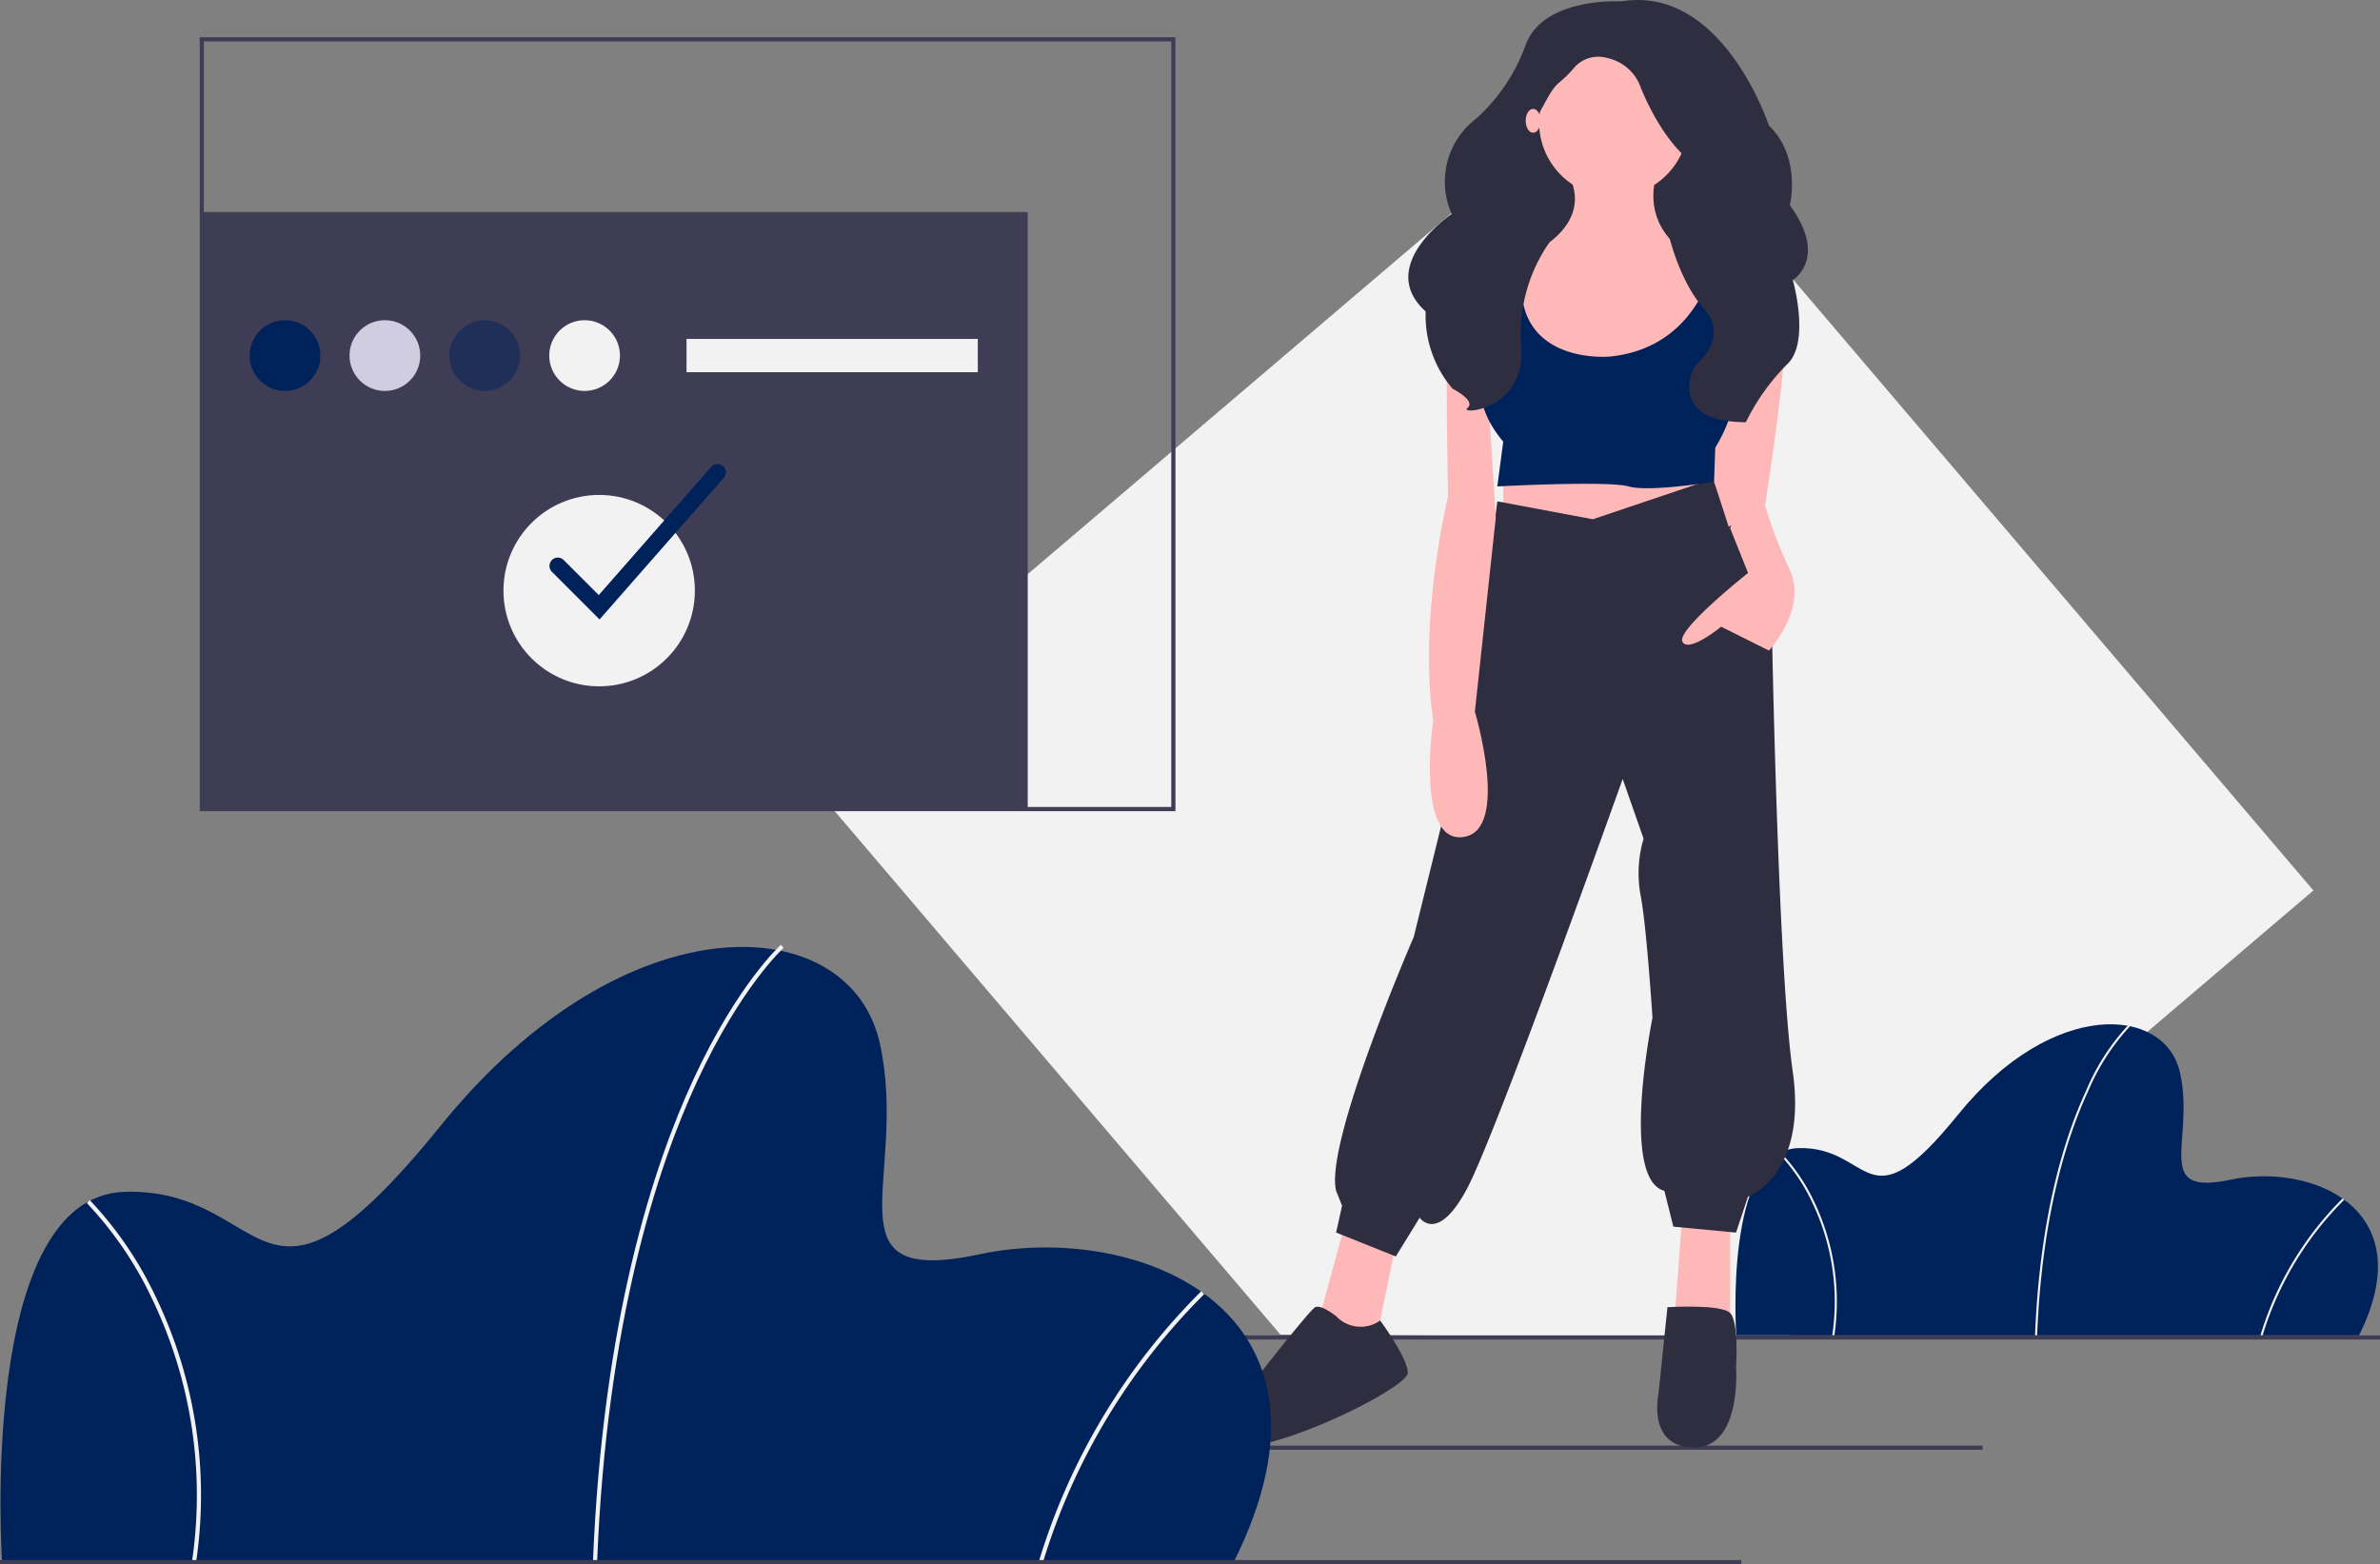 <svg xmlns="http://www.w3.org/2000/svg" width="200" height="131.455" viewBox="0 0 200 131.455">
  <rect x="0" y="0" width="200" height="131.455" fill="#808080" stroke="none"/>
  <g id="Grupo_3" data-name="Grupo 3" transform="translate(0 0)">
    <path id="Caminho_55" data-name="Caminho 55" d="M511.235,103.589l-36.214,30.837-7.924,6.746-22.173-.135L426,140.922l-1.572-.009-3.84-4.51-15.267-17.93-7.664-9-2.3-2.706-1.667-1.958-3.715-4.363-6.015-7.063,6.092-5.187,5.818-4.954,4.182-3.56L452.7,34.846Z" transform="translate(-316.832 -28.754)" fill="#f2f2f2"/>
    <rect id="Retângulo_1" data-name="Retângulo 1" width="69.406" height="50.175" transform="translate(16.958 17.819)" fill="#3f3d56"/>
    <rect id="Retângulo_2" data-name="Retângulo 2" width="65.385" height="0.35" transform="translate(101.224 121.49)" fill="#3f3d56"/>
    <path id="Caminho_56" data-name="Caminho 56" d="M914.584,592.572H862.25s-1.061-15.559,5.216-15.736,5.569,6.9,13.437-2.829,17.415-9.194,18.653-3.448-2.387,10.343,4.243,8.929S919.978,581.786,914.584,592.572Z" transform="translate(-716.347 -480.347)" fill="#00225a"/>
    <path id="Caminho_57" data-name="Caminho 57" d="M1006.356,592.144l-.177-.007c.412-10.244,2.557-16.826,4.285-20.543a18.649,18.649,0,0,1,3.7-5.687l.117.132a18.519,18.519,0,0,0-3.664,5.643C1008.9,575.384,1006.767,581.938,1006.356,592.144Z" transform="translate(-835.169 -479.916)" fill="#f2f2f2"/>
    <path id="Caminho_58" data-name="Caminho 58" d="M1114.739,661.646l-.17-.049a27.426,27.426,0,0,1,6.905-11.488l.119.131A27.242,27.242,0,0,0,1114.739,661.646Z" transform="translate(-924.61 -549.397)" fill="#f2f2f2"/>
    <path id="Caminho_59" data-name="Caminho 59" d="M887.816,643.362l-.175-.024a19.256,19.256,0,0,0-1.732-11.255,15.5,15.5,0,0,0-2.734-3.989l.122-.128a15.692,15.692,0,0,1,2.77,4.038A19.434,19.434,0,0,1,887.816,643.362Z" transform="translate(-733.669 -531.125)" fill="#f2f2f2"/>
    <rect id="Retângulo_3" data-name="Retângulo 3" width="192.483" height="0.35" transform="translate(7.517 112.224)" fill="#3f3d56"/>
    <rect id="Retângulo_4" data-name="Retângulo 4" width="16.555" height="20.568" transform="translate(126.702 6.89)" fill="#2f2e41"/>
    <path id="Caminho_60" data-name="Caminho 60" d="M635.885,588.213l-2.257,8.278,3.763,2.759,1-.753,1.756-8.528Z" transform="translate(-522.853 -485.379)" fill="#ffb8b8"/>
    <path id="Caminho_61" data-name="Caminho 61" d="M805.117,583.909l-.752,10.033h4.766v-9.281Z" transform="translate(-663.742 -481.827)" fill="#ffb8b8"/>
    <path id="Caminho_62" data-name="Caminho 62" d="M722.583,220.912v6.02l9.281,1.505,8.027-3.261-1.5-3.763Z" transform="translate(-596.257 -182.291)" fill="#ffb8b8"/>
    <path id="Caminho_63" data-name="Caminho 63" d="M691.373,307.575l-8.027-1.505-2.007,16.3-5.017,20.318S668.8,360,669.8,364.012l.5,1.254-.5,2.258,5.017,2.007,2.007-3.261s1.505,2.258,4.013-2.508S693.881,329.4,693.881,329.4l1.756,5.017a10.338,10.338,0,0,0-.251,4.766c.5,2.508,1,10.284,1,10.284s-2.759,13.545,1,14.548l.753,3.01,5.268.5,1-3.01s5.017-1.756,3.763-10.535-1.756-37.625-1.756-37.625l-4.942-12.184Z" transform="translate(-557.522 -263.937)" fill="#2f2e41"/>
    <path id="Caminho_64" data-name="Caminho 64" d="M620.711,702.987s-1.254-1-1.756-.753-5.769,7.023-5.769,7.023-5.518,4.264-1.505,4.766,15.05-5.017,15.05-6.271-2.319-4.4-2.319-4.4A2.819,2.819,0,0,1,620.711,702.987Z" transform="translate(-508.432 -592.377)" fill="#2f2e41"/>
    <path id="Caminho_65" data-name="Caminho 65" d="M825.418,702.189s4.515-.28,5.268.487.5,4.53.5,4.53.5,6.773-3.512,6.773-3.01-4.515-3.01-4.515Z" transform="translate(-685.296 -592.331)" fill="#2f2e41"/>
    <circle id="Elipse_12" data-name="Elipse 12" cx="6.271" cy="6.271" r="6.271" transform="translate(129.336 4.006)" fill="#ffb8b8"/>
    <path id="Caminho_66" data-name="Caminho 66" d="M753.038,155.06s3.512,4.264-3.512,7.525,5.017,16.806,5.017,16.806,14.047-5.268,12.793-15.552c0,0-8.528-1.505-6.522-8.528Z" transform="translate(-621.57 -140.895)" fill="#ffb8b8"/>
    <path id="Caminho_67" data-name="Caminho 67" d="M722.482,196.463s-5.769-.753-6.02,4.013,0,16.3,0,16.3-2.508,10.033-1.254,18.813c0,0-1.505,10.284,2.508,9.783s1-10.535,1-10.535l1.756-16.3-.753-12.04,3.261-7.274Z" transform="translate(-594.777 -175.025)" fill="#ffb8b8"/>
    <path id="Caminho_68" data-name="Caminho 68" d="M844.931,203.006s5.47-.1,5.721,3.909-1.756,16.3-1.756,16.3l-3.01,1.505-2.759-8.528Z" transform="translate(-700.622 -180.459)" fill="#ffb8b8"/>
    <path id="Caminho_69" data-name="Caminho 69" d="M841.044,317.641l-.5,1.254,1.505,3.763s-6.02,4.766-5.518,5.769,3.261-1.254,3.261-1.254l4.013,2.007s3.261-3.512,1.756-6.773a37.829,37.829,0,0,1-2.086-5.427S841.295,316.888,841.044,317.641Z" transform="translate(-695.153 -274.505)" fill="#ffb8b8"/>
    <path id="Caminho_70" data-name="Caminho 70" d="M741.754,191.647,741,199.925s-3.512,3.512.5,8.278l-.5,3.763s9.281-.5,11.037,0,7.178-.4,7.178-.4l.1-2.857a12.892,12.892,0,0,0,1.756-8.779c-.753-5.268,0-7.023,0-7.023l-1.756-.251s-1.129,7.65-8.9,8.4c0,0-9.657.878-6.9-9.406Z" transform="translate(-615.177 -171.086)" fill="#00225a"/>
    <path id="Caminho_71" data-name="Caminho 71" d="M722.833,74.156s-6.522-.4-8.027,3.651a15.339,15.339,0,0,1-4.139,6.185,6.657,6.657,0,0,0-2.074,8.032s-6.454,4.337-2.19,8.19a9.462,9.462,0,0,0,2.258,6.489s2.007,1.014,1.254,1.622,5.017.2,4.515-5.272a13.389,13.389,0,0,1,2.885-9.331s-3.261-7.1-1.756-9.532c.914-1.477,1.306-2.579,2.065-3.217a9.512,9.512,0,0,0,1.171-1.143,2.7,2.7,0,0,1,2.91-.907,3.833,3.833,0,0,1,2.759,2.433s1.63,4.36,4.39,6.387-2.132,5.576-2.132,5.576.85,4.178,3.059,6.651-.636,4.63-.8,4.907c-.376.633-1.879,4.628,4.328,4.646a18.276,18.276,0,0,1,3.448-4.849c2.007-1.825.5-7.1.5-7.1s3.01-1.825-.251-6.286c0,0,1-4.055-1.756-6.692C735.249,84.6,731.361,72.737,722.833,74.156Z" transform="translate(-586.599 -74.038)" fill="#2f2e41"/>
    <ellipse id="Elipse_13" data-name="Elipse 13" cx="0.627" cy="1.003" rx="0.627" ry="1.003" transform="translate(128.207 9.148)" fill="#ffb8b8"/>
    <path id="Caminho_72" data-name="Caminho 72" d="M131.865,580.946H28.368s-2.1-30.769,10.315-31.119,11.014,13.636,26.573-5.594,34.441-18.182,36.888-6.818-4.72,20.455,8.392,17.657S142.529,559.617,131.865,580.946Z" transform="translate(-28.193 -449.665)" fill="#00225a"/>
    <path id="Caminho_73" data-name="Caminho 73" d="M313.358,580.1l-.349-.014c.815-20.258,5.057-33.274,8.473-40.626,3.709-7.983,7.283-11.214,7.318-11.246l.232.261c-.035.031-3.567,3.231-7.246,11.159C318.389,546.956,314.17,559.918,313.358,580.1Z" transform="translate(-263.182 -448.813)" fill="#f2f2f2"/>
    <path id="Caminho_74" data-name="Caminho 74" d="M527.683,717.547l-.336-.1A54.238,54.238,0,0,1,541,694.73l.235.259A53.869,53.869,0,0,0,527.683,717.547Z" transform="translate(-440.049 -586.218)" fill="#f2f2f2"/>
    <path id="Caminho_75" data-name="Caminho 75" d="M78.926,681.389l-.346-.048a38.081,38.081,0,0,0-3.425-22.258,30.648,30.648,0,0,0-5.406-7.888l.242-.252a31.033,31.033,0,0,1,5.477,7.986A38.43,38.43,0,0,1,78.926,681.389Z" transform="translate(-62.45 -550.085)" fill="#f2f2f2"/>
    <rect id="Retângulo_5" data-name="Retângulo 5" width="146.329" height="0.35" transform="translate(0 131.106)" fill="#3f3d56"/>
    <path id="Caminho_76" data-name="Caminho 76" d="M205.993,157H124V91.962h81.993Zm-81.643-.35h81.294V92.312H124.35Z" transform="translate(-107.217 -88.829)" fill="#3f3d56"/>
    <circle id="Elipse_14" data-name="Elipse 14" cx="2.972" cy="2.972" r="2.972" transform="translate(20.979 26.91)" fill="#00225a"/>
    <circle id="Elipse_15" data-name="Elipse 15" cx="2.972" cy="2.972" r="2.972" transform="translate(29.371 26.91)" fill="#d0cde1"/>
    <circle id="Elipse_16" data-name="Elipse 16" cx="2.972" cy="2.972" r="2.972" transform="translate(37.762 26.91)" fill="#00225a" opacity="0.5"/>
    <circle id="Elipse_17" data-name="Elipse 17" cx="2.972" cy="2.972" r="2.972" transform="translate(46.154 26.91)" fill="#f2f2f2"/>
    <rect id="Retângulo_6" data-name="Retângulo 6" width="24.476" height="2.797" transform="translate(57.692 28.483)" fill="#f2f2f2"/>
    <circle id="Elipse_18" data-name="Elipse 18" cx="8.042" cy="8.042" r="8.042" transform="translate(42.308 41.595)" fill="#f2f2f2"/>
    <path id="Caminho_77" data-name="Caminho 77" d="M296.229,310.047l-4.024-4.024a.7.7,0,0,1,.989-.989L296.162,308l9.473-10.8a.7.7,0,0,1,1.052.922Z" transform="translate(-245.846 -257.989)" fill="#00225a"/>
  </g>
</svg>
